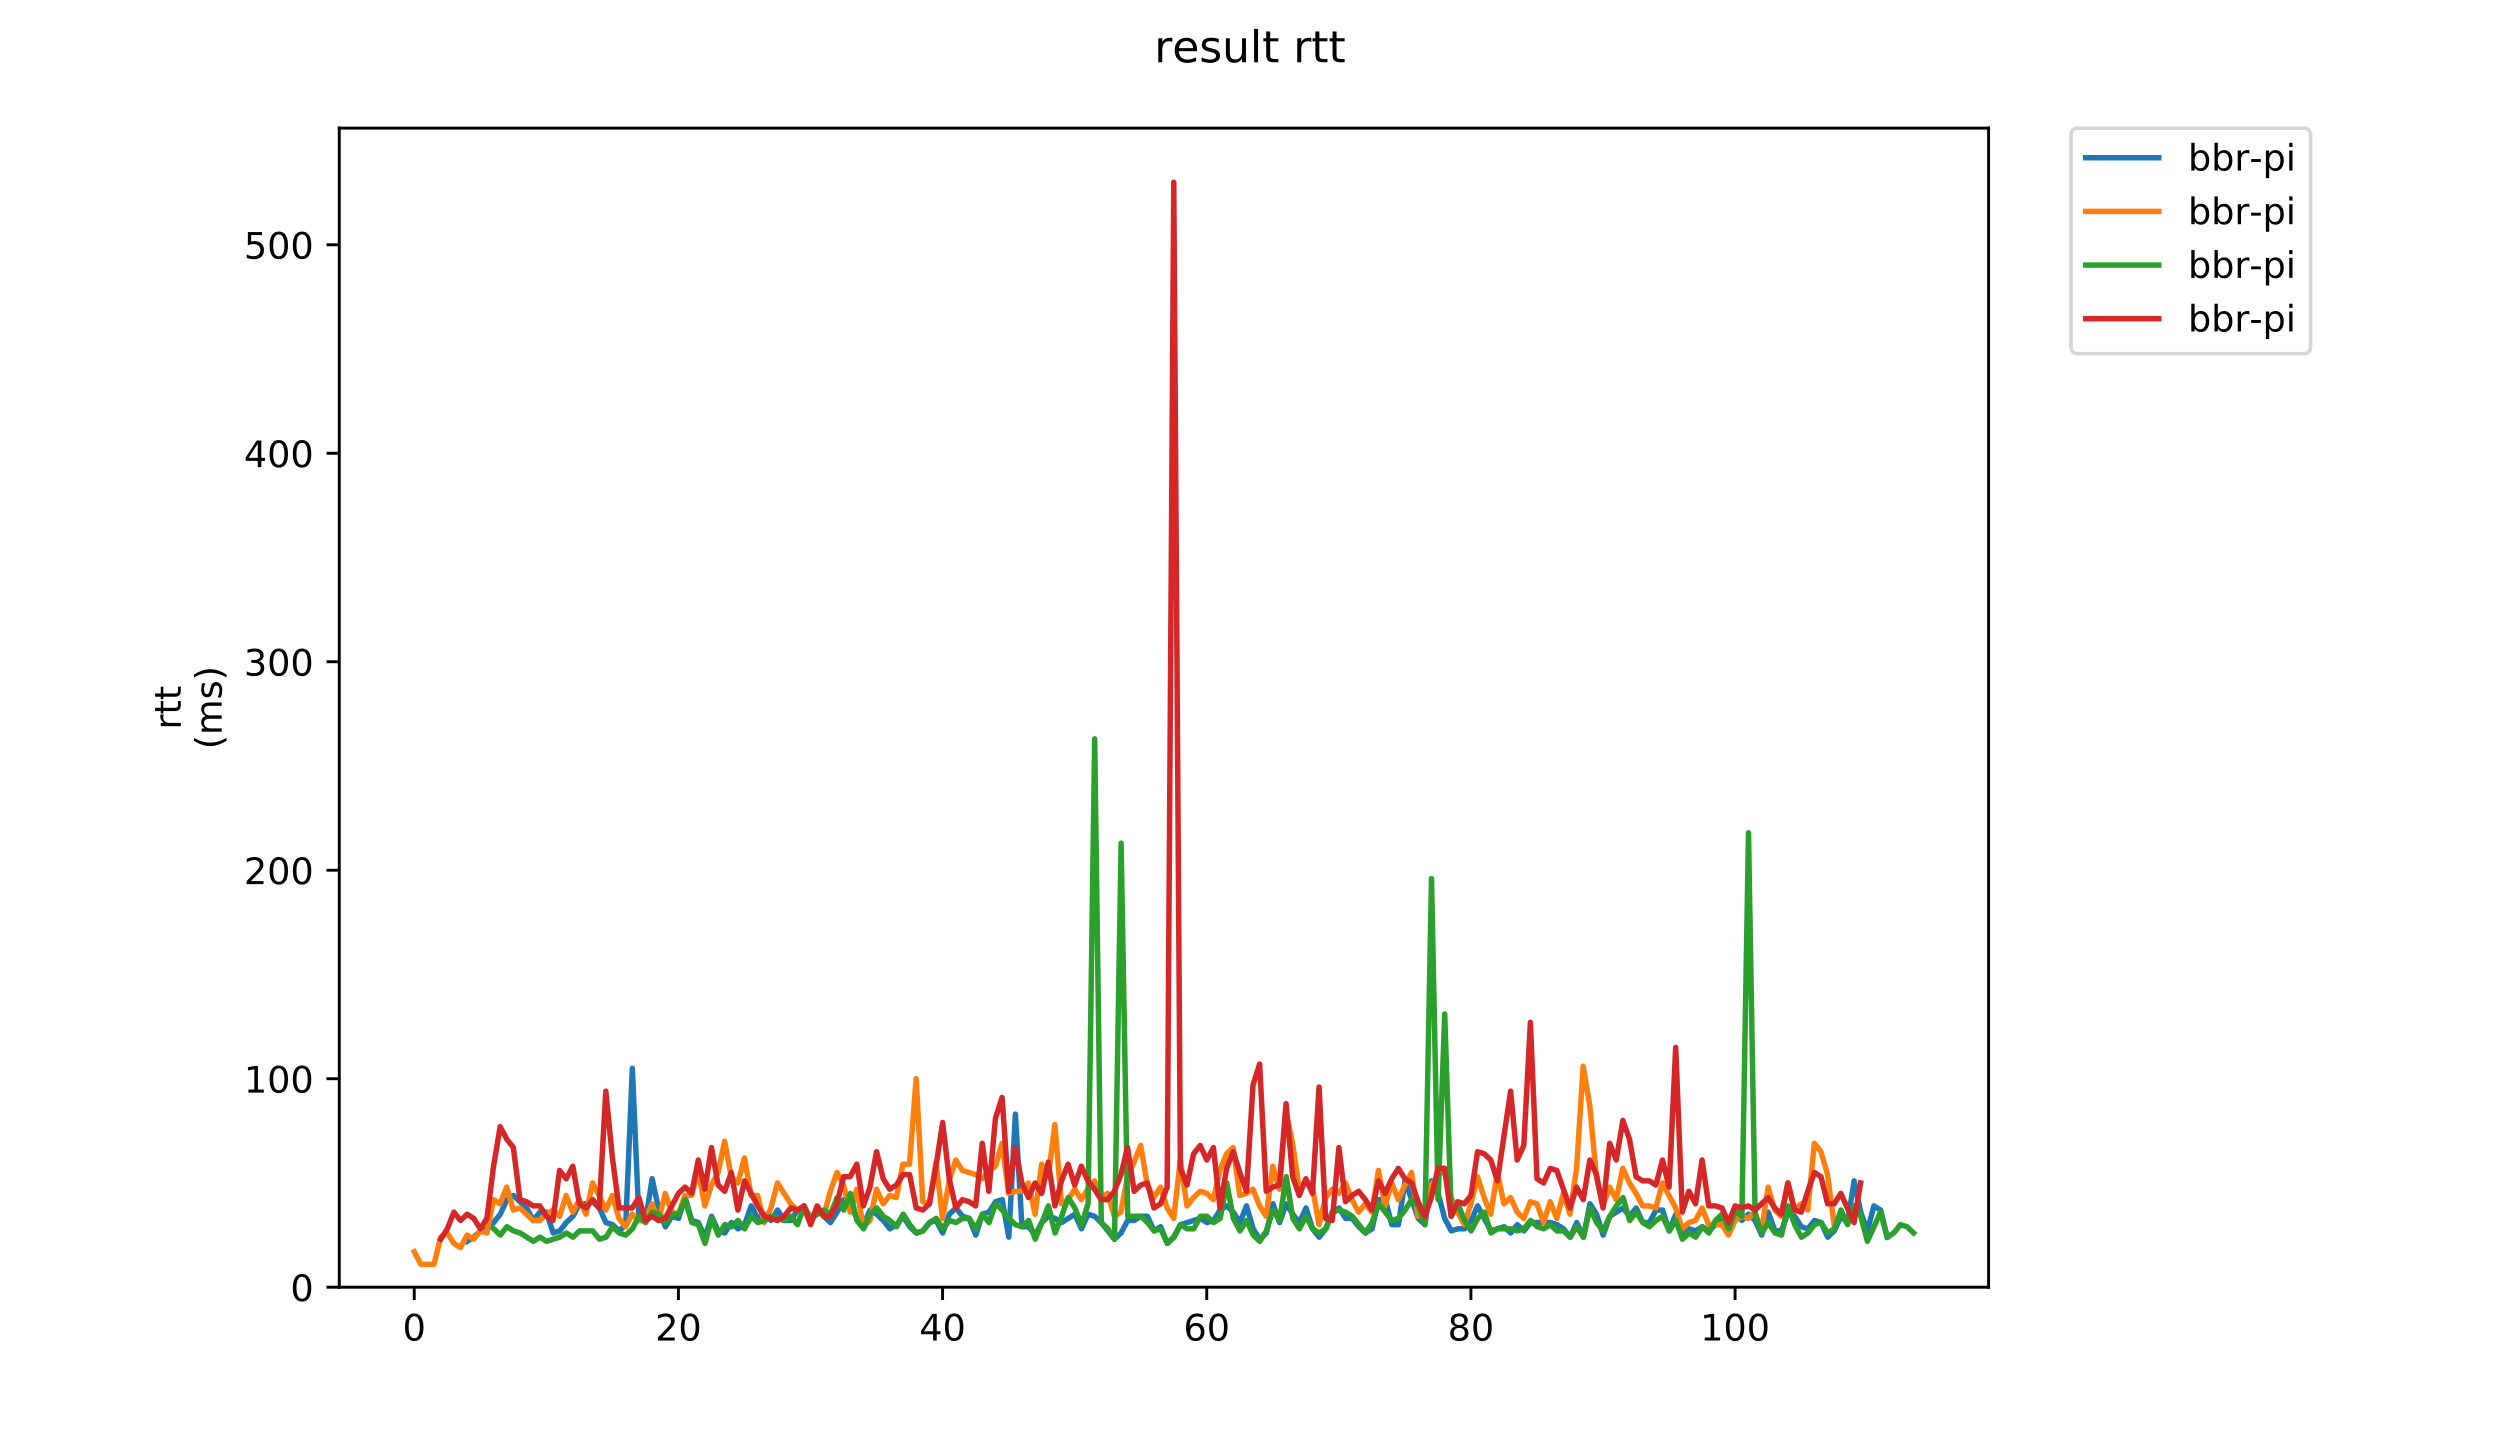 <?xml version="1.0" encoding="utf-8" standalone="no"?>
<!DOCTYPE svg PUBLIC "-//W3C//DTD SVG 1.1//EN"
  "http://www.w3.org/Graphics/SVG/1.1/DTD/svg11.dtd">
<!-- Created with matplotlib (https://matplotlib.org/) -->
<svg height="396pt" version="1.1" viewBox="0 0 684 396" width="684pt" xmlns="http://www.w3.org/2000/svg" xmlns:xlink="http://www.w3.org/1999/xlink">
 <defs>
  <style type="text/css">
*{stroke-linecap:butt;stroke-linejoin:round;}
  </style>
 </defs>
 <g id="figure_1">
  <g id="patch_1">
   <path d="M 0 396 
L 684 396 
L 684 0 
L 0 0 
z
" style="fill:#ffffff;"/>
  </g>
  <g id="axes_1">
   <g id="patch_2">
    <path d="M 92.824 352.174 
L 544.074 352.174 
L 544.074 35.062 
L 92.824 35.062 
z
" style="fill:#ffffff;"/>
   </g>
   <g id="matplotlib.axis_1">
    <g id="xtick_1">
     <g id="line2d_1">
      <defs>
       <path d="M 0 0 
L 0 3.5 
" id="mbca6f2cd9a" style="stroke:#000000;stroke-width:0.8;"/>
      </defs>
      <g>
       <use style="stroke:#000000;stroke-width:0.8;" x="113.335" xlink:href="#mbca6f2cd9a" y="352.174"/>
      </g>
     </g>
     <g id="text_1">
      <!-- 0 -->
      <defs>
       <path d="M 31.781 66.406 
Q 24.172 66.406 20.328 58.906 
Q 16.5 51.422 16.5 36.375 
Q 16.5 21.391 20.328 13.891 
Q 24.172 6.391 31.781 6.391 
Q 39.453 6.391 43.281 13.891 
Q 47.125 21.391 47.125 36.375 
Q 47.125 51.422 43.281 58.906 
Q 39.453 66.406 31.781 66.406 
z
M 31.781 74.219 
Q 44.047 74.219 50.516 64.516 
Q 56.984 54.828 56.984 36.375 
Q 56.984 17.969 50.516 8.266 
Q 44.047 -1.422 31.781 -1.422 
Q 19.531 -1.422 13.062 8.266 
Q 6.594 17.969 6.594 36.375 
Q 6.594 54.828 13.062 64.516 
Q 19.531 74.219 31.781 74.219 
z
" id="DejaVuSans-48"/>
      </defs>
      <g transform="translate(110.154 366.773)scale(0.1 -0.1)">
       <use xlink:href="#DejaVuSans-48"/>
      </g>
     </g>
    </g>
    <g id="xtick_2">
     <g id="line2d_2">
      <g>
       <use style="stroke:#000000;stroke-width:0.8;" x="185.612" xlink:href="#mbca6f2cd9a" y="352.174"/>
      </g>
     </g>
     <g id="text_2">
      <!-- 20 -->
      <defs>
       <path d="M 19.188 8.297 
L 53.609 8.297 
L 53.609 0 
L 7.328 0 
L 7.328 8.297 
Q 12.938 14.109 22.625 23.891 
Q 32.328 33.688 34.812 36.531 
Q 39.547 41.844 41.422 45.531 
Q 43.312 49.219 43.312 52.781 
Q 43.312 58.594 39.234 62.25 
Q 35.156 65.922 28.609 65.922 
Q 23.969 65.922 18.812 64.312 
Q 13.672 62.703 7.812 59.422 
L 7.812 69.391 
Q 13.766 71.781 18.938 73 
Q 24.125 74.219 28.422 74.219 
Q 39.75 74.219 46.484 68.547 
Q 53.219 62.891 53.219 53.422 
Q 53.219 48.922 51.531 44.891 
Q 49.859 40.875 45.406 35.406 
Q 44.188 33.984 37.641 27.219 
Q 31.109 20.453 19.188 8.297 
z
" id="DejaVuSans-50"/>
      </defs>
      <g transform="translate(179.249 366.773)scale(0.1 -0.1)">
       <use xlink:href="#DejaVuSans-50"/>
       <use x="63.623" xlink:href="#DejaVuSans-48"/>
      </g>
     </g>
    </g>
    <g id="xtick_3">
     <g id="line2d_3">
      <g>
       <use style="stroke:#000000;stroke-width:0.8;" x="257.888" xlink:href="#mbca6f2cd9a" y="352.174"/>
      </g>
     </g>
     <g id="text_3">
      <!-- 40 -->
      <defs>
       <path d="M 37.797 64.312 
L 12.891 25.391 
L 37.797 25.391 
z
M 35.203 72.906 
L 47.609 72.906 
L 47.609 25.391 
L 58.016 25.391 
L 58.016 17.188 
L 47.609 17.188 
L 47.609 0 
L 37.797 0 
L 37.797 17.188 
L 4.891 17.188 
L 4.891 26.703 
z
" id="DejaVuSans-52"/>
      </defs>
      <g transform="translate(251.526 366.773)scale(0.1 -0.1)">
       <use xlink:href="#DejaVuSans-52"/>
       <use x="63.623" xlink:href="#DejaVuSans-48"/>
      </g>
     </g>
    </g>
    <g id="xtick_4">
     <g id="line2d_4">
      <g>
       <use style="stroke:#000000;stroke-width:0.8;" x="330.165" xlink:href="#mbca6f2cd9a" y="352.174"/>
      </g>
     </g>
     <g id="text_4">
      <!-- 60 -->
      <defs>
       <path d="M 33.016 40.375 
Q 26.375 40.375 22.484 35.828 
Q 18.609 31.297 18.609 23.391 
Q 18.609 15.531 22.484 10.953 
Q 26.375 6.391 33.016 6.391 
Q 39.656 6.391 43.531 10.953 
Q 47.406 15.531 47.406 23.391 
Q 47.406 31.297 43.531 35.828 
Q 39.656 40.375 33.016 40.375 
z
M 52.594 71.297 
L 52.594 62.312 
Q 48.875 64.062 45.094 64.984 
Q 41.312 65.922 37.594 65.922 
Q 27.828 65.922 22.672 59.328 
Q 17.531 52.734 16.797 39.406 
Q 19.672 43.656 24.016 45.922 
Q 28.375 48.188 33.594 48.188 
Q 44.578 48.188 50.953 41.516 
Q 57.328 34.859 57.328 23.391 
Q 57.328 12.156 50.688 5.359 
Q 44.047 -1.422 33.016 -1.422 
Q 20.359 -1.422 13.672 8.266 
Q 6.984 17.969 6.984 36.375 
Q 6.984 53.656 15.188 63.938 
Q 23.391 74.219 37.203 74.219 
Q 40.922 74.219 44.703 73.484 
Q 48.484 72.75 52.594 71.297 
z
" id="DejaVuSans-54"/>
      </defs>
      <g transform="translate(323.802 366.773)scale(0.1 -0.1)">
       <use xlink:href="#DejaVuSans-54"/>
       <use x="63.623" xlink:href="#DejaVuSans-48"/>
      </g>
     </g>
    </g>
    <g id="xtick_5">
     <g id="line2d_5">
      <g>
       <use style="stroke:#000000;stroke-width:0.8;" x="402.441" xlink:href="#mbca6f2cd9a" y="352.174"/>
      </g>
     </g>
     <g id="text_5">
      <!-- 80 -->
      <defs>
       <path d="M 31.781 34.625 
Q 24.75 34.625 20.719 30.859 
Q 16.703 27.094 16.703 20.516 
Q 16.703 13.922 20.719 10.156 
Q 24.75 6.391 31.781 6.391 
Q 38.812 6.391 42.859 10.172 
Q 46.922 13.969 46.922 20.516 
Q 46.922 27.094 42.891 30.859 
Q 38.875 34.625 31.781 34.625 
z
M 21.922 38.812 
Q 15.578 40.375 12.031 44.719 
Q 8.5 49.078 8.5 55.328 
Q 8.5 64.062 14.719 69.141 
Q 20.953 74.219 31.781 74.219 
Q 42.672 74.219 48.875 69.141 
Q 55.078 64.062 55.078 55.328 
Q 55.078 49.078 51.531 44.719 
Q 48 40.375 41.703 38.812 
Q 48.828 37.156 52.797 32.312 
Q 56.781 27.484 56.781 20.516 
Q 56.781 9.906 50.312 4.234 
Q 43.844 -1.422 31.781 -1.422 
Q 19.734 -1.422 13.25 4.234 
Q 6.781 9.906 6.781 20.516 
Q 6.781 27.484 10.781 32.312 
Q 14.797 37.156 21.922 38.812 
z
M 18.312 54.391 
Q 18.312 48.734 21.844 45.562 
Q 25.391 42.391 31.781 42.391 
Q 38.141 42.391 41.719 45.562 
Q 45.312 48.734 45.312 54.391 
Q 45.312 60.062 41.719 63.234 
Q 38.141 66.406 31.781 66.406 
Q 25.391 66.406 21.844 63.234 
Q 18.312 60.062 18.312 54.391 
z
" id="DejaVuSans-56"/>
      </defs>
      <g transform="translate(396.079 366.773)scale(0.1 -0.1)">
       <use xlink:href="#DejaVuSans-56"/>
       <use x="63.623" xlink:href="#DejaVuSans-48"/>
      </g>
     </g>
    </g>
    <g id="xtick_6">
     <g id="line2d_6">
      <g>
       <use style="stroke:#000000;stroke-width:0.8;" x="474.718" xlink:href="#mbca6f2cd9a" y="352.174"/>
      </g>
     </g>
     <g id="text_6">
      <!-- 100 -->
      <defs>
       <path d="M 12.406 8.297 
L 28.516 8.297 
L 28.516 63.922 
L 10.984 60.406 
L 10.984 69.391 
L 28.422 72.906 
L 38.281 72.906 
L 38.281 8.297 
L 54.391 8.297 
L 54.391 0 
L 12.406 0 
z
" id="DejaVuSans-49"/>
      </defs>
      <g transform="translate(465.174 366.773)scale(0.1 -0.1)">
       <use xlink:href="#DejaVuSans-49"/>
       <use x="63.623" xlink:href="#DejaVuSans-48"/>
       <use x="127.246" xlink:href="#DejaVuSans-48"/>
      </g>
     </g>
    </g>
   </g>
   <g id="matplotlib.axis_2">
    <g id="ytick_1">
     <g id="line2d_7">
      <defs>
       <path d="M 0 0 
L -3.5 0 
" id="m91cb27306b" style="stroke:#000000;stroke-width:0.8;"/>
      </defs>
      <g>
       <use style="stroke:#000000;stroke-width:0.8;" x="92.824" xlink:href="#m91cb27306b" y="352.174"/>
      </g>
     </g>
     <g id="text_7">
      <!-- 0 -->
      <g transform="translate(79.461 355.973)scale(0.1 -0.1)">
       <use xlink:href="#DejaVuSans-48"/>
      </g>
     </g>
    </g>
    <g id="ytick_2">
     <g id="line2d_8">
      <g>
       <use style="stroke:#000000;stroke-width:0.8;" x="92.824" xlink:href="#m91cb27306b" y="295.135"/>
      </g>
     </g>
     <g id="text_8">
      <!-- 100 -->
      <g transform="translate(66.736 298.934)scale(0.1 -0.1)">
       <use xlink:href="#DejaVuSans-49"/>
       <use x="63.623" xlink:href="#DejaVuSans-48"/>
       <use x="127.246" xlink:href="#DejaVuSans-48"/>
      </g>
     </g>
    </g>
    <g id="ytick_3">
     <g id="line2d_9">
      <g>
       <use style="stroke:#000000;stroke-width:0.8;" x="92.824" xlink:href="#m91cb27306b" y="238.095"/>
      </g>
     </g>
     <g id="text_9">
      <!-- 200 -->
      <g transform="translate(66.736 241.894)scale(0.1 -0.1)">
       <use xlink:href="#DejaVuSans-50"/>
       <use x="63.623" xlink:href="#DejaVuSans-48"/>
       <use x="127.246" xlink:href="#DejaVuSans-48"/>
      </g>
     </g>
    </g>
    <g id="ytick_4">
     <g id="line2d_10">
      <g>
       <use style="stroke:#000000;stroke-width:0.8;" x="92.824" xlink:href="#m91cb27306b" y="181.055"/>
      </g>
     </g>
     <g id="text_10">
      <!-- 300 -->
      <defs>
       <path d="M 40.578 39.312 
Q 47.656 37.797 51.625 33 
Q 55.609 28.219 55.609 21.188 
Q 55.609 10.406 48.188 4.484 
Q 40.766 -1.422 27.094 -1.422 
Q 22.516 -1.422 17.656 -0.516 
Q 12.797 0.391 7.625 2.203 
L 7.625 11.719 
Q 11.719 9.328 16.594 8.109 
Q 21.484 6.891 26.812 6.891 
Q 36.078 6.891 40.938 10.547 
Q 45.797 14.203 45.797 21.188 
Q 45.797 27.641 41.281 31.266 
Q 36.766 34.906 28.719 34.906 
L 20.219 34.906 
L 20.219 43.016 
L 29.109 43.016 
Q 36.375 43.016 40.234 45.922 
Q 44.094 48.828 44.094 54.297 
Q 44.094 59.906 40.109 62.906 
Q 36.141 65.922 28.719 65.922 
Q 24.656 65.922 20.016 65.031 
Q 15.375 64.156 9.812 62.312 
L 9.812 71.094 
Q 15.438 72.656 20.344 73.438 
Q 25.25 74.219 29.594 74.219 
Q 40.828 74.219 47.359 69.109 
Q 53.906 64.016 53.906 55.328 
Q 53.906 49.266 50.438 45.094 
Q 46.969 40.922 40.578 39.312 
z
" id="DejaVuSans-51"/>
      </defs>
      <g transform="translate(66.736 184.855)scale(0.1 -0.1)">
       <use xlink:href="#DejaVuSans-51"/>
       <use x="63.623" xlink:href="#DejaVuSans-48"/>
       <use x="127.246" xlink:href="#DejaVuSans-48"/>
      </g>
     </g>
    </g>
    <g id="ytick_5">
     <g id="line2d_11">
      <g>
       <use style="stroke:#000000;stroke-width:0.8;" x="92.824" xlink:href="#m91cb27306b" y="124.016"/>
      </g>
     </g>
     <g id="text_11">
      <!-- 400 -->
      <g transform="translate(66.736 127.815)scale(0.1 -0.1)">
       <use xlink:href="#DejaVuSans-52"/>
       <use x="63.623" xlink:href="#DejaVuSans-48"/>
       <use x="127.246" xlink:href="#DejaVuSans-48"/>
      </g>
     </g>
    </g>
    <g id="ytick_6">
     <g id="line2d_12">
      <g>
       <use style="stroke:#000000;stroke-width:0.8;" x="92.824" xlink:href="#m91cb27306b" y="66.976"/>
      </g>
     </g>
     <g id="text_12">
      <!-- 500 -->
      <defs>
       <path d="M 10.797 72.906 
L 49.516 72.906 
L 49.516 64.594 
L 19.828 64.594 
L 19.828 46.734 
Q 21.969 47.469 24.109 47.828 
Q 26.266 48.188 28.422 48.188 
Q 40.625 48.188 47.75 41.5 
Q 54.891 34.812 54.891 23.391 
Q 54.891 11.625 47.562 5.094 
Q 40.234 -1.422 26.906 -1.422 
Q 22.312 -1.422 17.547 -0.641 
Q 12.797 0.141 7.719 1.703 
L 7.719 11.625 
Q 12.109 9.234 16.797 8.062 
Q 21.484 6.891 26.703 6.891 
Q 35.156 6.891 40.078 11.328 
Q 45.016 15.766 45.016 23.391 
Q 45.016 31 40.078 35.438 
Q 35.156 39.891 26.703 39.891 
Q 22.75 39.891 18.812 39.016 
Q 14.891 38.141 10.797 36.281 
z
" id="DejaVuSans-53"/>
      </defs>
      <g transform="translate(66.736 70.775)scale(0.1 -0.1)">
       <use xlink:href="#DejaVuSans-53"/>
       <use x="63.623" xlink:href="#DejaVuSans-48"/>
       <use x="127.246" xlink:href="#DejaVuSans-48"/>
      </g>
     </g>
    </g>
    <g id="text_13">
     <!-- rtt -->
     <defs>
      <path d="M 41.109 46.297 
Q 39.594 47.172 37.812 47.578 
Q 36.031 48 33.891 48 
Q 26.266 48 22.188 43.047 
Q 18.109 38.094 18.109 28.812 
L 18.109 0 
L 9.078 0 
L 9.078 54.688 
L 18.109 54.688 
L 18.109 46.188 
Q 20.953 51.172 25.484 53.578 
Q 30.031 56 36.531 56 
Q 37.453 56 38.578 55.875 
Q 39.703 55.766 41.062 55.516 
z
" id="DejaVuSans-114"/>
      <path d="M 18.312 70.219 
L 18.312 54.688 
L 36.812 54.688 
L 36.812 47.703 
L 18.312 47.703 
L 18.312 18.016 
Q 18.312 11.328 20.141 9.422 
Q 21.969 7.516 27.594 7.516 
L 36.812 7.516 
L 36.812 0 
L 27.594 0 
Q 17.188 0 13.234 3.875 
Q 9.281 7.766 9.281 18.016 
L 9.281 47.703 
L 2.688 47.703 
L 2.688 54.688 
L 9.281 54.688 
L 9.281 70.219 
z
" id="DejaVuSans-116"/>
     </defs>
     <g transform="translate(49.459 199.594)rotate(-90)scale(0.1 -0.1)">
      <use xlink:href="#DejaVuSans-114"/>
      <use x="41.113" xlink:href="#DejaVuSans-116"/>
      <use x="80.322" xlink:href="#DejaVuSans-116"/>
     </g>
     <!-- (ms) -->
     <defs>
      <path d="M 31 75.875 
Q 24.469 64.656 21.281 53.656 
Q 18.109 42.672 18.109 31.391 
Q 18.109 20.125 21.312 9.062 
Q 24.516 -2 31 -13.188 
L 23.188 -13.188 
Q 15.875 -1.703 12.234 9.375 
Q 8.594 20.453 8.594 31.391 
Q 8.594 42.281 12.203 53.312 
Q 15.828 64.359 23.188 75.875 
z
" id="DejaVuSans-40"/>
      <path d="M 52 44.188 
Q 55.375 50.25 60.062 53.125 
Q 64.75 56 71.094 56 
Q 79.641 56 84.281 50.016 
Q 88.922 44.047 88.922 33.016 
L 88.922 0 
L 79.891 0 
L 79.891 32.719 
Q 79.891 40.578 77.094 44.375 
Q 74.312 48.188 68.609 48.188 
Q 61.625 48.188 57.562 43.547 
Q 53.516 38.922 53.516 30.906 
L 53.516 0 
L 44.484 0 
L 44.484 32.719 
Q 44.484 40.625 41.703 44.406 
Q 38.922 48.188 33.109 48.188 
Q 26.219 48.188 22.156 43.531 
Q 18.109 38.875 18.109 30.906 
L 18.109 0 
L 9.078 0 
L 9.078 54.688 
L 18.109 54.688 
L 18.109 46.188 
Q 21.188 51.219 25.484 53.609 
Q 29.781 56 35.688 56 
Q 41.656 56 45.828 52.969 
Q 50 49.953 52 44.188 
z
" id="DejaVuSans-109"/>
      <path d="M 44.281 53.078 
L 44.281 44.578 
Q 40.484 46.531 36.375 47.5 
Q 32.281 48.484 27.875 48.484 
Q 21.188 48.484 17.844 46.438 
Q 14.5 44.391 14.5 40.281 
Q 14.5 37.156 16.891 35.375 
Q 19.281 33.594 26.516 31.984 
L 29.594 31.297 
Q 39.156 29.25 43.188 25.516 
Q 47.219 21.781 47.219 15.094 
Q 47.219 7.469 41.188 3.016 
Q 35.156 -1.422 24.609 -1.422 
Q 20.219 -1.422 15.453 -0.562 
Q 10.688 0.297 5.422 2 
L 5.422 11.281 
Q 10.406 8.688 15.234 7.391 
Q 20.062 6.109 24.812 6.109 
Q 31.156 6.109 34.562 8.281 
Q 37.984 10.453 37.984 14.406 
Q 37.984 18.062 35.516 20.016 
Q 33.062 21.969 24.703 23.781 
L 21.578 24.516 
Q 13.234 26.266 9.516 29.906 
Q 5.812 33.547 5.812 39.891 
Q 5.812 47.609 11.281 51.797 
Q 16.75 56 26.812 56 
Q 31.781 56 36.172 55.266 
Q 40.578 54.547 44.281 53.078 
z
" id="DejaVuSans-115"/>
      <path d="M 8.016 75.875 
L 15.828 75.875 
Q 23.141 64.359 26.781 53.312 
Q 30.422 42.281 30.422 31.391 
Q 30.422 20.453 26.781 9.375 
Q 23.141 -1.703 15.828 -13.188 
L 8.016 -13.188 
Q 14.5 -2 17.703 9.062 
Q 20.906 20.125 20.906 31.391 
Q 20.906 42.672 17.703 53.656 
Q 14.5 64.656 8.016 75.875 
z
" id="DejaVuSans-41"/>
     </defs>
     <g transform="translate(60.657 204.995)rotate(-90)scale(0.1 -0.1)">
      <use xlink:href="#DejaVuSans-40"/>
      <use x="39.014" xlink:href="#DejaVuSans-109"/>
      <use x="136.426" xlink:href="#DejaVuSans-115"/>
      <use x="188.525" xlink:href="#DejaVuSans-41"/>
     </g>
    </g>
   </g>
   <g id="line2d_13">
    <path clip-path="url(#p5ade3d4893)" d="M 127.838 339.625 
L 129.644 338.485 
L 131.451 336.773 
L 133.258 336.203 
L 135.065 334.492 
L 136.872 332.21 
L 138.679 328.218 
L 140.486 327.077 
L 144.1 330.499 
L 145.907 333.921 
L 147.714 331.64 
L 149.521 331.64 
L 151.327 337.344 
L 153.134 336.773 
L 154.941 334.492 
L 156.748 332.781 
L 158.555 329.358 
L 160.362 329.358 
L 162.169 328.788 
L 163.976 330.499 
L 165.783 334.492 
L 167.59 335.062 
L 169.397 336.773 
L 171.203 335.062 
L 173.01 292.283 
L 174.817 333.921 
L 176.624 333.921 
L 178.431 322.514 
L 180.238 331.07 
L 182.045 335.633 
L 183.852 332.781 
L 185.659 333.351 
L 187.466 327.647 
L 189.273 333.921 
L 191.08 334.492 
L 192.886 338.485 
L 194.693 332.781 
L 196.5 336.773 
L 198.307 337.344 
L 200.114 334.492 
L 201.921 336.203 
L 203.728 335.062 
L 205.535 329.929 
L 207.342 333.351 
L 209.149 332.21 
L 210.956 333.921 
L 212.763 331.07 
L 214.569 333.921 
L 216.376 333.921 
L 218.183 331.07 
L 219.99 331.07 
L 221.797 334.492 
L 223.604 331.07 
L 227.218 334.492 
L 229.025 331.64 
L 230.832 328.218 
L 232.639 329.358 
L 234.445 333.351 
L 236.252 335.062 
L 238.059 331.07 
L 239.866 332.21 
L 241.673 333.921 
L 243.48 336.203 
L 245.287 335.062 
L 247.094 332.781 
L 248.901 335.633 
L 250.708 337.344 
L 252.515 336.773 
L 254.322 334.492 
L 256.128 333.921 
L 257.935 337.344 
L 259.742 332.21 
L 261.549 330.499 
L 263.356 332.781 
L 265.163 333.351 
L 266.97 337.914 
L 268.777 332.21 
L 270.584 331.64 
L 272.391 328.788 
L 274.198 328.218 
L 276.004 338.485 
L 277.811 304.831 
L 279.618 335.633 
L 281.425 335.633 
L 283.232 337.914 
L 285.039 334.492 
L 286.846 332.781 
L 288.653 333.351 
L 290.46 334.492 
L 294.074 332.21 
L 295.881 336.203 
L 297.687 332.21 
L 299.494 332.781 
L 301.301 334.492 
L 304.915 339.055 
L 306.722 337.344 
L 308.529 333.921 
L 310.336 333.921 
L 312.143 332.781 
L 313.95 332.781 
L 315.757 336.773 
L 317.564 335.633 
L 319.37 340.196 
L 321.177 338.485 
L 322.984 335.062 
L 328.405 333.351 
L 330.212 334.492 
L 332.019 333.921 
L 333.826 331.07 
L 335.633 329.929 
L 337.44 331.64 
L 339.246 334.492 
L 341.053 329.929 
L 342.86 336.203 
L 344.667 339.055 
L 346.474 337.344 
L 348.281 329.358 
L 350.088 334.492 
L 351.895 329.358 
L 353.702 332.21 
L 355.509 334.492 
L 357.316 330.499 
L 359.123 336.203 
L 360.929 338.485 
L 362.736 336.203 
L 364.543 331.64 
L 366.35 330.499 
L 368.157 333.351 
L 369.964 333.351 
L 371.771 335.633 
L 373.578 337.344 
L 375.385 336.203 
L 377.192 328.218 
L 378.999 328.218 
L 380.806 335.062 
L 382.612 335.062 
L 384.419 323.084 
L 388.033 333.351 
L 389.84 335.062 
L 391.647 323.084 
L 393.454 326.506 
L 395.261 333.351 
L 397.068 336.773 
L 398.875 336.203 
L 400.682 336.203 
L 402.488 333.921 
L 404.295 329.929 
L 407.909 336.773 
L 411.523 335.633 
L 413.33 337.344 
L 415.137 335.062 
L 416.944 336.773 
L 418.751 334.492 
L 424.171 334.492 
L 425.978 335.062 
L 427.785 336.203 
L 429.592 338.485 
L 431.399 334.492 
L 433.206 338.485 
L 435.013 329.358 
L 436.82 332.21 
L 438.627 337.914 
L 440.434 332.781 
L 444.047 330.499 
L 445.854 332.781 
L 447.661 330.499 
L 449.468 334.492 
L 451.275 334.492 
L 453.082 331.07 
L 454.889 331.07 
L 456.696 336.773 
L 458.503 332.21 
L 460.31 337.914 
L 462.117 336.203 
L 463.924 336.773 
L 465.73 335.633 
L 467.537 336.773 
L 469.344 335.062 
L 471.151 332.781 
L 472.958 335.062 
L 474.765 331.07 
L 476.572 333.921 
L 478.379 332.21 
L 480.186 333.921 
L 481.993 337.914 
L 483.8 331.64 
L 485.607 336.773 
L 487.413 336.773 
L 489.22 331.64 
L 491.027 332.781 
L 492.834 335.633 
L 494.641 336.203 
L 496.448 333.921 
L 498.255 334.492 
L 500.062 338.485 
L 501.869 336.773 
L 503.676 332.781 
L 505.483 334.492 
L 507.289 323.084 
L 509.096 331.64 
L 510.903 336.773 
L 512.71 329.929 
L 514.517 331.07 
L 516.324 338.485 
L 516.324 338.485 
" style="fill:none;stroke:#1f77b4;stroke-linecap:square;stroke-width:1.5;"/>
   </g>
   <g id="line2d_14">
    <path clip-path="url(#p5ade3d4893)" d="M 113.335 342.477 
L 115.142 345.9 
L 118.756 345.9 
L 120.563 338.485 
L 122.37 337.344 
L 124.177 340.196 
L 125.984 341.337 
L 127.791 337.914 
L 129.597 339.055 
L 131.404 336.773 
L 133.211 337.344 
L 135.018 328.218 
L 136.825 329.358 
L 138.632 324.795 
L 140.439 331.07 
L 142.246 330.499 
L 145.86 333.921 
L 147.667 333.921 
L 149.474 332.21 
L 151.28 331.07 
L 153.087 332.781 
L 154.894 327.077 
L 156.701 331.64 
L 158.508 328.218 
L 160.315 332.21 
L 162.122 323.654 
L 163.929 327.077 
L 165.736 331.07 
L 167.543 327.077 
L 169.35 333.351 
L 171.157 335.633 
L 172.963 332.21 
L 174.77 333.921 
L 176.577 333.921 
L 178.384 329.358 
L 180.191 333.921 
L 181.998 326.506 
L 183.805 331.64 
L 185.612 332.21 
L 187.419 327.077 
L 189.226 327.077 
L 191.033 320.232 
L 192.839 329.929 
L 194.646 324.225 
L 196.453 320.802 
L 198.26 312.246 
L 200.067 321.943 
L 201.874 323.654 
L 203.681 316.81 
L 205.488 327.077 
L 207.295 327.077 
L 209.102 334.492 
L 210.909 330.499 
L 212.716 323.654 
L 216.329 329.358 
L 218.136 331.07 
L 219.943 331.07 
L 221.75 333.921 
L 223.557 330.499 
L 225.364 332.781 
L 227.171 325.936 
L 228.978 320.802 
L 230.785 324.225 
L 232.592 331.64 
L 234.399 325.366 
L 236.205 335.633 
L 238.012 333.921 
L 239.819 325.366 
L 241.626 329.358 
L 243.433 327.077 
L 245.24 327.647 
L 247.047 318.521 
L 248.854 318.521 
L 250.661 295.135 
L 252.468 328.788 
L 254.275 329.358 
L 256.081 317.95 
L 257.888 333.351 
L 259.695 323.084 
L 261.502 317.38 
L 263.309 320.232 
L 266.923 321.373 
L 268.73 322.514 
L 270.537 320.232 
L 272.344 319.091 
L 274.151 312.817 
L 275.958 326.506 
L 277.764 325.936 
L 279.571 325.936 
L 281.378 323.654 
L 283.185 332.21 
L 284.992 318.521 
L 286.799 321.943 
L 288.606 307.683 
L 290.413 329.358 
L 292.22 328.218 
L 294.027 325.366 
L 295.834 328.218 
L 297.64 325.366 
L 299.447 323.084 
L 301.254 327.647 
L 303.061 326.506 
L 304.868 332.781 
L 306.675 331.64 
L 308.482 321.943 
L 310.289 317.95 
L 312.096 313.387 
L 313.903 324.225 
L 315.71 327.647 
L 317.517 324.795 
L 319.323 330.499 
L 321.13 333.351 
L 322.937 317.38 
L 324.744 329.929 
L 326.551 327.647 
L 328.358 325.936 
L 330.165 326.506 
L 331.972 328.218 
L 333.779 320.232 
L 335.586 315.669 
L 337.393 313.958 
L 339.2 327.077 
L 341.006 326.506 
L 342.813 325.366 
L 344.62 329.929 
L 346.427 332.781 
L 348.234 319.091 
L 350.041 325.366 
L 351.848 304.261 
L 353.655 312.817 
L 355.462 325.366 
L 357.269 323.084 
L 359.076 324.795 
L 360.882 335.062 
L 362.689 327.647 
L 364.496 325.366 
L 366.303 326.506 
L 368.11 323.654 
L 369.917 328.218 
L 371.724 331.64 
L 373.531 329.358 
L 375.338 331.64 
L 377.145 320.232 
L 378.952 329.929 
L 380.759 323.654 
L 382.565 328.218 
L 384.372 324.225 
L 386.179 320.802 
L 387.986 332.781 
L 389.793 331.07 
L 391.6 324.225 
L 395.214 319.662 
L 397.021 327.647 
L 398.828 331.64 
L 400.635 335.062 
L 402.441 329.358 
L 404.248 321.943 
L 406.055 327.647 
L 407.862 332.21 
L 409.669 320.802 
L 411.476 329.358 
L 413.283 327.647 
L 415.09 331.64 
L 416.897 333.351 
L 418.704 328.788 
L 420.511 329.358 
L 422.318 334.492 
L 424.124 328.788 
L 425.931 333.351 
L 427.738 326.506 
L 429.545 332.21 
L 431.352 319.662 
L 433.159 291.712 
L 434.966 302.55 
L 436.773 321.943 
L 438.58 329.929 
L 440.387 324.795 
L 442.194 328.218 
L 444.001 319.662 
L 445.807 323.654 
L 447.614 326.506 
L 449.421 329.929 
L 451.228 329.929 
L 453.035 330.499 
L 454.842 323.654 
L 458.456 330.499 
L 460.263 336.203 
L 462.07 334.492 
L 463.877 333.921 
L 465.683 330.499 
L 467.49 335.062 
L 471.104 335.062 
L 472.911 337.914 
L 474.718 333.921 
L 476.525 332.781 
L 478.332 333.351 
L 480.139 331.64 
L 481.946 336.773 
L 483.753 324.795 
L 485.56 331.07 
L 487.366 332.781 
L 489.173 323.654 
L 490.98 331.07 
L 492.787 329.358 
L 494.594 331.07 
L 496.401 312.817 
L 498.208 315.098 
L 500.015 321.373 
L 501.822 335.062 
L 501.822 335.062 
" style="fill:none;stroke:#ff7f0e;stroke-linecap:square;stroke-width:1.5;"/>
   </g>
   <g id="line2d_15">
    <path clip-path="url(#p5ade3d4893)" d="M 135.076 336.203 
L 136.883 337.914 
L 138.69 335.633 
L 140.497 336.773 
L 142.304 337.344 
L 145.918 339.625 
L 147.724 338.485 
L 149.531 339.625 
L 153.145 338.485 
L 154.952 337.344 
L 156.759 338.485 
L 158.566 336.773 
L 162.18 336.773 
L 163.987 339.055 
L 165.794 338.485 
L 167.601 335.633 
L 169.407 337.344 
L 171.214 337.914 
L 173.021 336.203 
L 174.828 332.781 
L 176.635 334.492 
L 178.442 331.64 
L 180.249 332.21 
L 182.056 334.492 
L 183.863 332.21 
L 185.67 332.21 
L 187.477 328.218 
L 189.283 334.492 
L 191.09 335.062 
L 192.897 340.196 
L 194.704 333.351 
L 196.511 337.914 
L 198.318 335.062 
L 200.125 335.633 
L 201.932 333.921 
L 203.739 336.203 
L 205.546 332.781 
L 207.353 334.492 
L 209.16 333.921 
L 210.966 332.781 
L 214.58 333.921 
L 216.387 332.781 
L 218.194 335.062 
L 220.001 329.929 
L 221.808 333.351 
L 225.422 331.07 
L 227.229 332.21 
L 229.036 327.647 
L 230.842 331.07 
L 232.649 326.506 
L 234.456 333.921 
L 236.263 336.203 
L 238.07 332.21 
L 239.877 330.499 
L 241.684 332.781 
L 243.491 333.921 
L 245.298 335.633 
L 247.105 332.21 
L 248.912 335.062 
L 250.719 337.344 
L 252.525 336.773 
L 254.332 334.492 
L 256.139 333.351 
L 257.946 336.203 
L 259.753 333.921 
L 261.56 334.492 
L 263.367 333.351 
L 265.174 333.351 
L 266.981 336.203 
L 268.788 332.21 
L 270.595 334.492 
L 272.402 329.358 
L 274.208 331.07 
L 276.015 333.351 
L 277.822 335.062 
L 279.629 335.633 
L 281.436 333.921 
L 283.243 339.055 
L 286.857 329.929 
L 288.664 337.344 
L 290.471 332.781 
L 292.278 327.647 
L 294.084 330.499 
L 295.891 335.062 
L 297.698 329.358 
L 299.505 202.16 
L 301.312 334.492 
L 303.119 336.203 
L 304.926 339.055 
L 306.733 230.68 
L 308.54 332.781 
L 312.154 332.781 
L 313.961 334.492 
L 315.767 336.773 
L 317.574 336.203 
L 319.381 340.196 
L 321.188 338.485 
L 322.995 335.062 
L 324.802 336.203 
L 326.609 336.203 
L 328.416 332.781 
L 330.223 332.781 
L 332.03 334.492 
L 333.837 333.351 
L 335.643 323.654 
L 337.45 333.351 
L 339.257 336.773 
L 341.064 333.921 
L 342.871 337.914 
L 344.678 339.625 
L 346.485 336.773 
L 348.292 331.07 
L 350.099 333.921 
L 351.906 321.943 
L 353.713 333.351 
L 355.52 336.203 
L 357.326 332.781 
L 359.133 336.203 
L 360.94 337.344 
L 362.747 336.203 
L 364.554 331.64 
L 366.361 331.07 
L 368.168 331.64 
L 369.975 332.781 
L 373.589 337.344 
L 375.396 334.492 
L 377.203 329.358 
L 380.816 333.921 
L 382.623 333.351 
L 384.43 331.07 
L 386.237 328.218 
L 388.044 329.929 
L 389.851 335.062 
L 391.658 240.377 
L 393.465 328.218 
L 395.272 277.452 
L 397.079 332.781 
L 398.885 329.358 
L 400.692 333.921 
L 402.499 336.773 
L 404.306 333.351 
L 406.113 331.64 
L 407.92 337.344 
L 409.727 336.203 
L 413.341 336.203 
L 415.148 336.773 
L 416.955 336.203 
L 418.762 333.921 
L 420.568 335.633 
L 422.375 336.203 
L 424.182 335.062 
L 425.989 336.773 
L 427.796 336.773 
L 429.603 338.485 
L 431.41 335.633 
L 433.217 338.485 
L 435.024 330.499 
L 436.831 334.492 
L 438.638 336.773 
L 440.445 332.781 
L 442.251 329.929 
L 444.058 327.647 
L 445.865 333.921 
L 447.672 331.64 
L 449.479 334.492 
L 451.286 335.633 
L 453.093 333.921 
L 454.9 332.781 
L 456.707 336.773 
L 458.514 333.921 
L 460.321 339.055 
L 462.127 337.344 
L 463.934 338.485 
L 465.741 335.633 
L 467.548 337.344 
L 469.355 333.921 
L 471.162 332.21 
L 472.969 336.203 
L 474.776 331.07 
L 476.583 332.781 
L 478.39 227.828 
L 480.197 332.21 
L 482.004 337.344 
L 483.81 334.492 
L 485.617 337.344 
L 487.424 337.914 
L 489.231 329.929 
L 491.038 335.062 
L 492.845 338.485 
L 494.652 337.344 
L 496.459 335.062 
L 498.266 334.492 
L 500.073 337.344 
L 501.88 336.203 
L 503.686 331.07 
L 505.493 335.062 
L 507.3 329.929 
L 509.107 332.781 
L 510.914 339.625 
L 514.528 331.64 
L 516.335 338.485 
L 518.142 337.344 
L 519.949 335.062 
L 521.756 335.633 
L 523.563 337.344 
L 523.563 337.344 
" style="fill:none;stroke:#2ca02c;stroke-linecap:square;stroke-width:1.5;"/>
   </g>
   <g id="line2d_16">
    <path clip-path="url(#p5ade3d4893)" d="M 120.577 339.055 
L 122.384 336.203 
L 124.191 331.64 
L 125.998 333.921 
L 127.805 332.21 
L 129.612 333.351 
L 131.419 336.203 
L 133.226 333.351 
L 135.033 319.091 
L 136.84 308.254 
L 138.647 311.676 
L 140.453 313.958 
L 142.26 328.218 
L 144.067 328.788 
L 145.874 329.929 
L 147.681 329.929 
L 149.488 332.781 
L 151.295 333.921 
L 153.102 320.232 
L 154.909 322.514 
L 156.716 319.091 
L 158.523 329.358 
L 160.329 330.499 
L 162.136 328.218 
L 163.943 330.499 
L 165.75 298.557 
L 167.557 316.81 
L 169.364 330.499 
L 172.978 330.499 
L 174.785 327.647 
L 176.592 333.921 
L 178.399 332.781 
L 180.206 333.921 
L 182.012 333.351 
L 185.626 326.506 
L 187.433 324.795 
L 189.24 326.506 
L 191.047 317.38 
L 192.854 325.366 
L 194.661 313.958 
L 196.468 324.225 
L 198.275 325.936 
L 200.082 320.802 
L 201.889 331.07 
L 203.695 323.084 
L 207.309 329.929 
L 209.116 332.781 
L 212.73 333.921 
L 214.537 332.781 
L 216.344 330.499 
L 218.151 331.07 
L 219.958 329.929 
L 221.765 335.062 
L 223.571 329.929 
L 225.378 332.781 
L 227.185 332.781 
L 228.992 329.358 
L 230.799 321.943 
L 232.606 321.943 
L 234.413 318.521 
L 236.22 329.929 
L 238.027 324.795 
L 239.834 315.098 
L 241.641 322.514 
L 243.448 325.366 
L 245.254 324.225 
L 247.061 321.373 
L 248.868 321.373 
L 250.675 330.499 
L 252.482 331.07 
L 254.289 329.358 
L 256.096 319.091 
L 257.903 307.113 
L 259.71 322.514 
L 261.517 330.499 
L 263.324 328.218 
L 265.13 328.788 
L 266.937 329.929 
L 268.744 312.817 
L 270.551 325.936 
L 272.358 305.972 
L 274.165 300.268 
L 275.972 325.936 
L 277.779 313.958 
L 279.586 323.654 
L 281.393 327.647 
L 283.2 323.654 
L 285.007 326.506 
L 286.813 317.95 
L 288.62 329.929 
L 290.427 323.084 
L 292.234 318.521 
L 294.041 324.225 
L 295.848 319.091 
L 297.655 323.084 
L 299.462 325.366 
L 301.269 328.218 
L 303.076 328.218 
L 304.883 325.936 
L 306.69 321.373 
L 308.496 313.958 
L 310.303 325.936 
L 312.11 324.225 
L 313.917 323.654 
L 315.724 330.499 
L 317.531 329.358 
L 319.338 324.795 
L 321.145 49.864 
L 322.952 319.662 
L 324.759 324.225 
L 326.566 315.669 
L 328.372 313.387 
L 330.179 317.38 
L 331.986 313.958 
L 333.793 330.499 
L 335.6 319.662 
L 337.407 315.098 
L 339.214 320.802 
L 341.021 325.936 
L 342.828 296.846 
L 344.635 291.142 
L 346.442 325.936 
L 348.249 324.795 
L 350.055 324.225 
L 351.862 301.979 
L 353.669 321.943 
L 355.476 327.077 
L 357.283 322.514 
L 359.09 326.506 
L 360.897 297.416 
L 362.704 333.351 
L 364.511 333.921 
L 366.318 313.958 
L 368.125 328.788 
L 369.931 327.077 
L 371.738 325.936 
L 373.545 328.218 
L 375.352 331.07 
L 377.159 323.084 
L 378.966 326.506 
L 380.773 322.514 
L 382.58 319.662 
L 384.387 322.514 
L 386.194 323.654 
L 388.001 328.788 
L 389.808 332.781 
L 391.614 327.647 
L 393.421 319.662 
L 395.228 319.662 
L 397.035 332.781 
L 398.842 328.788 
L 400.649 329.358 
L 402.456 327.077 
L 404.263 315.098 
L 406.07 315.669 
L 407.877 317.38 
L 409.684 323.084 
L 413.297 298.557 
L 415.104 317.38 
L 416.911 313.387 
L 418.718 279.734 
L 420.525 322.514 
L 422.332 323.654 
L 424.139 319.662 
L 425.946 320.232 
L 429.56 330.499 
L 431.367 324.795 
L 433.173 328.218 
L 434.98 317.38 
L 436.787 321.373 
L 438.594 330.499 
L 440.401 312.817 
L 442.208 317.38 
L 444.015 306.542 
L 445.822 311.676 
L 447.629 321.943 
L 449.436 323.084 
L 451.243 323.084 
L 453.05 324.225 
L 454.856 317.38 
L 456.663 324.795 
L 458.47 286.579 
L 460.277 331.64 
L 462.084 325.936 
L 463.891 329.358 
L 465.698 317.38 
L 467.505 329.929 
L 469.312 329.929 
L 471.119 330.499 
L 472.926 334.492 
L 474.733 329.929 
L 476.539 330.499 
L 478.346 329.929 
L 480.153 331.07 
L 483.767 327.647 
L 485.574 330.499 
L 487.381 332.21 
L 489.188 323.654 
L 490.995 331.07 
L 492.802 331.64 
L 494.609 325.936 
L 496.415 320.802 
L 498.222 321.943 
L 500.029 329.358 
L 501.836 329.358 
L 503.643 326.506 
L 507.257 334.492 
L 509.064 323.654 
L 509.064 323.654 
" style="fill:none;stroke:#d62728;stroke-linecap:square;stroke-width:1.5;"/>
   </g>
   <g id="patch_3">
    <path d="M 92.824 352.174 
L 92.824 35.062 
" style="fill:none;stroke:#000000;stroke-linecap:square;stroke-linejoin:miter;stroke-width:0.8;"/>
   </g>
   <g id="patch_4">
    <path d="M 544.074 352.174 
L 544.074 35.062 
" style="fill:none;stroke:#000000;stroke-linecap:square;stroke-linejoin:miter;stroke-width:0.8;"/>
   </g>
   <g id="patch_5">
    <path d="M 92.824 352.174 
L 544.074 352.174 
" style="fill:none;stroke:#000000;stroke-linecap:square;stroke-linejoin:miter;stroke-width:0.8;"/>
   </g>
   <g id="patch_6">
    <path d="M 92.824 35.062 
L 544.074 35.062 
" style="fill:none;stroke:#000000;stroke-linecap:square;stroke-linejoin:miter;stroke-width:0.8;"/>
   </g>
   <g id="legend_1">
    <g id="patch_7">
     <path d="M 568.636 96.775 
L 630.169 96.775 
Q 632.169 96.775 632.169 94.775 
L 632.169 37.062 
Q 632.169 35.062 630.169 35.062 
L 568.636 35.062 
Q 566.636 35.062 566.636 37.062 
L 566.636 94.775 
Q 566.636 96.775 568.636 96.775 
z
" style="fill:#ffffff;opacity:0.8;stroke:#cccccc;stroke-linejoin:miter;"/>
    </g>
    <g id="line2d_17">
     <path d="M 570.636 43.161 
L 590.636 43.161 
" style="fill:none;stroke:#1f77b4;stroke-linecap:square;stroke-width:1.5;"/>
    </g>
    <g id="line2d_18"/>
    <g id="text_14">
     <!-- bbr-pi -->
     <defs>
      <path d="M 48.688 27.297 
Q 48.688 37.203 44.609 42.844 
Q 40.531 48.484 33.406 48.484 
Q 26.266 48.484 22.188 42.844 
Q 18.109 37.203 18.109 27.297 
Q 18.109 17.391 22.188 11.75 
Q 26.266 6.109 33.406 6.109 
Q 40.531 6.109 44.609 11.75 
Q 48.688 17.391 48.688 27.297 
z
M 18.109 46.391 
Q 20.953 51.266 25.266 53.625 
Q 29.594 56 35.594 56 
Q 45.562 56 51.781 48.094 
Q 58.016 40.188 58.016 27.297 
Q 58.016 14.406 51.781 6.484 
Q 45.562 -1.422 35.594 -1.422 
Q 29.594 -1.422 25.266 0.953 
Q 20.953 3.328 18.109 8.203 
L 18.109 0 
L 9.078 0 
L 9.078 75.984 
L 18.109 75.984 
z
" id="DejaVuSans-98"/>
      <path d="M 4.891 31.391 
L 31.203 31.391 
L 31.203 23.391 
L 4.891 23.391 
z
" id="DejaVuSans-45"/>
      <path d="M 18.109 8.203 
L 18.109 -20.797 
L 9.078 -20.797 
L 9.078 54.688 
L 18.109 54.688 
L 18.109 46.391 
Q 20.953 51.266 25.266 53.625 
Q 29.594 56 35.594 56 
Q 45.562 56 51.781 48.094 
Q 58.016 40.188 58.016 27.297 
Q 58.016 14.406 51.781 6.484 
Q 45.562 -1.422 35.594 -1.422 
Q 29.594 -1.422 25.266 0.953 
Q 20.953 3.328 18.109 8.203 
z
M 48.688 27.297 
Q 48.688 37.203 44.609 42.844 
Q 40.531 48.484 33.406 48.484 
Q 26.266 48.484 22.188 42.844 
Q 18.109 37.203 18.109 27.297 
Q 18.109 17.391 22.188 11.75 
Q 26.266 6.109 33.406 6.109 
Q 40.531 6.109 44.609 11.75 
Q 48.688 17.391 48.688 27.297 
z
" id="DejaVuSans-112"/>
      <path d="M 9.422 54.688 
L 18.406 54.688 
L 18.406 0 
L 9.422 0 
z
M 9.422 75.984 
L 18.406 75.984 
L 18.406 64.594 
L 9.422 64.594 
z
" id="DejaVuSans-105"/>
     </defs>
     <g transform="translate(598.636 46.661)scale(0.1 -0.1)">
      <use xlink:href="#DejaVuSans-98"/>
      <use x="63.477" xlink:href="#DejaVuSans-98"/>
      <use x="126.953" xlink:href="#DejaVuSans-114"/>
      <use x="167.973" xlink:href="#DejaVuSans-45"/>
      <use x="204.057" xlink:href="#DejaVuSans-112"/>
      <use x="267.533" xlink:href="#DejaVuSans-105"/>
     </g>
    </g>
    <g id="line2d_19">
     <path d="M 570.636 57.839 
L 590.636 57.839 
" style="fill:none;stroke:#ff7f0e;stroke-linecap:square;stroke-width:1.5;"/>
    </g>
    <g id="line2d_20"/>
    <g id="text_15">
     <!-- bbr-pi -->
     <g transform="translate(598.636 61.339)scale(0.1 -0.1)">
      <use xlink:href="#DejaVuSans-98"/>
      <use x="63.477" xlink:href="#DejaVuSans-98"/>
      <use x="126.953" xlink:href="#DejaVuSans-114"/>
      <use x="167.973" xlink:href="#DejaVuSans-45"/>
      <use x="204.057" xlink:href="#DejaVuSans-112"/>
      <use x="267.533" xlink:href="#DejaVuSans-105"/>
     </g>
    </g>
    <g id="line2d_21">
     <path d="M 570.636 72.517 
L 590.636 72.517 
" style="fill:none;stroke:#2ca02c;stroke-linecap:square;stroke-width:1.5;"/>
    </g>
    <g id="line2d_22"/>
    <g id="text_16">
     <!-- bbr-pi -->
     <g transform="translate(598.636 76.017)scale(0.1 -0.1)">
      <use xlink:href="#DejaVuSans-98"/>
      <use x="63.477" xlink:href="#DejaVuSans-98"/>
      <use x="126.953" xlink:href="#DejaVuSans-114"/>
      <use x="167.973" xlink:href="#DejaVuSans-45"/>
      <use x="204.057" xlink:href="#DejaVuSans-112"/>
      <use x="267.533" xlink:href="#DejaVuSans-105"/>
     </g>
    </g>
    <g id="line2d_23">
     <path d="M 570.636 87.195 
L 590.636 87.195 
" style="fill:none;stroke:#d62728;stroke-linecap:square;stroke-width:1.5;"/>
    </g>
    <g id="line2d_24"/>
    <g id="text_17">
     <!-- bbr-pi -->
     <g transform="translate(598.636 90.695)scale(0.1 -0.1)">
      <use xlink:href="#DejaVuSans-98"/>
      <use x="63.477" xlink:href="#DejaVuSans-98"/>
      <use x="126.953" xlink:href="#DejaVuSans-114"/>
      <use x="167.973" xlink:href="#DejaVuSans-45"/>
      <use x="204.057" xlink:href="#DejaVuSans-112"/>
      <use x="267.533" xlink:href="#DejaVuSans-105"/>
     </g>
    </g>
   </g>
  </g>
  <g id="text_18">
   <!-- result rtt -->
   <defs>
    <path d="M 56.203 29.594 
L 56.203 25.203 
L 14.891 25.203 
Q 15.484 15.922 20.484 11.062 
Q 25.484 6.203 34.422 6.203 
Q 39.594 6.203 44.453 7.469 
Q 49.312 8.734 54.109 11.281 
L 54.109 2.781 
Q 49.266 0.734 44.188 -0.344 
Q 39.109 -1.422 33.891 -1.422 
Q 20.797 -1.422 13.156 6.188 
Q 5.516 13.812 5.516 26.812 
Q 5.516 40.234 12.766 48.109 
Q 20.016 56 32.328 56 
Q 43.359 56 49.781 48.891 
Q 56.203 41.797 56.203 29.594 
z
M 47.219 32.234 
Q 47.125 39.594 43.094 43.984 
Q 39.062 48.391 32.422 48.391 
Q 24.906 48.391 20.391 44.141 
Q 15.875 39.891 15.188 32.172 
z
" id="DejaVuSans-101"/>
    <path d="M 8.5 21.578 
L 8.5 54.688 
L 17.484 54.688 
L 17.484 21.922 
Q 17.484 14.156 20.5 10.266 
Q 23.531 6.391 29.594 6.391 
Q 36.859 6.391 41.078 11.031 
Q 45.312 15.672 45.312 23.688 
L 45.312 54.688 
L 54.297 54.688 
L 54.297 0 
L 45.312 0 
L 45.312 8.406 
Q 42.047 3.422 37.719 1 
Q 33.406 -1.422 27.688 -1.422 
Q 18.266 -1.422 13.375 4.438 
Q 8.5 10.297 8.5 21.578 
z
M 31.109 56 
z
" id="DejaVuSans-117"/>
    <path d="M 9.422 75.984 
L 18.406 75.984 
L 18.406 0 
L 9.422 0 
z
" id="DejaVuSans-108"/>
    <path id="DejaVuSans-32"/>
   </defs>
   <g transform="translate(315.818 17.038)scale(0.12 -0.12)">
    <use xlink:href="#DejaVuSans-114"/>
    <use x="41.082" xlink:href="#DejaVuSans-101"/>
    <use x="102.605" xlink:href="#DejaVuSans-115"/>
    <use x="154.705" xlink:href="#DejaVuSans-117"/>
    <use x="218.084" xlink:href="#DejaVuSans-108"/>
    <use x="245.867" xlink:href="#DejaVuSans-116"/>
    <use x="285.076" xlink:href="#DejaVuSans-32"/>
    <use x="316.863" xlink:href="#DejaVuSans-114"/>
    <use x="357.977" xlink:href="#DejaVuSans-116"/>
    <use x="397.186" xlink:href="#DejaVuSans-116"/>
   </g>
  </g>
 </g>
 <defs>
  <clipPath id="p5ade3d4893">
   <rect height="317.112" width="451.25" x="92.824" y="35.062"/>
  </clipPath>
 </defs>
</svg>
